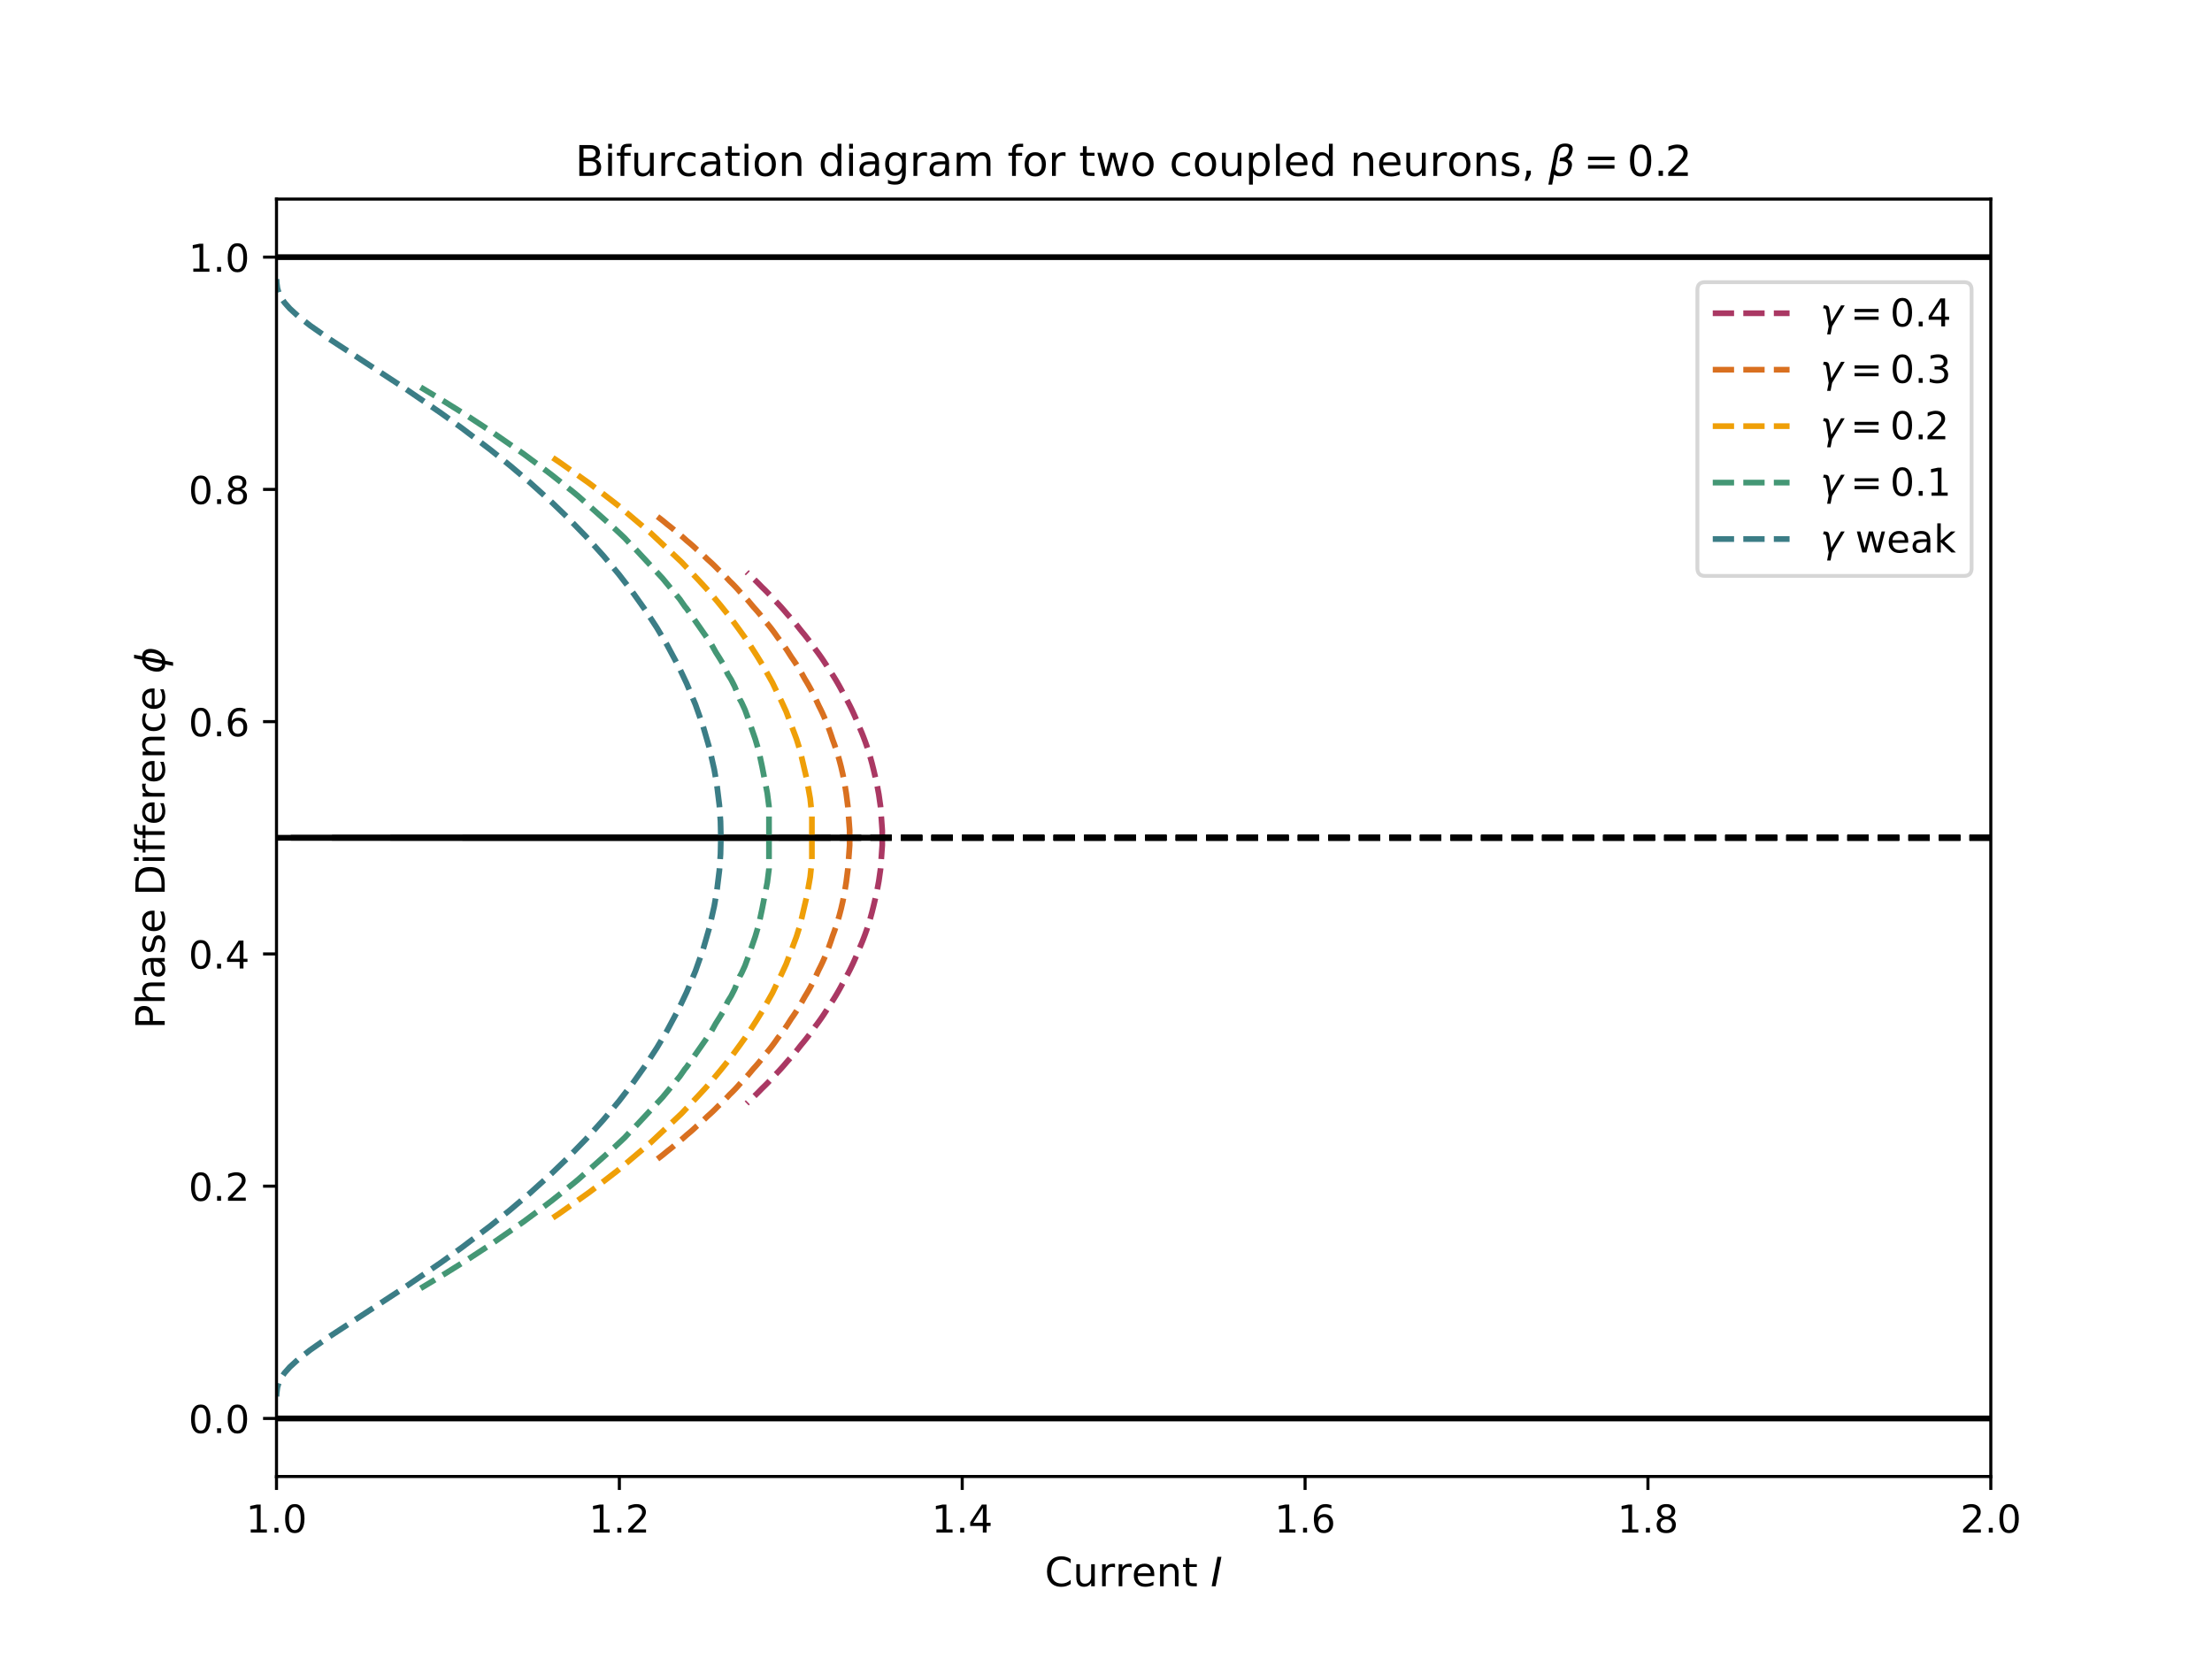 <?xml version="1.0" encoding="utf-8" standalone="no"?>
<!DOCTYPE svg PUBLIC "-//W3C//DTD SVG 1.1//EN"
  "http://www.w3.org/Graphics/SVG/1.1/DTD/svg11.dtd">
<!-- Created with matplotlib (https://matplotlib.org/) -->
<svg height="432pt" version="1.1" viewBox="0 0 576 432" width="576pt" xmlns="http://www.w3.org/2000/svg" xmlns:xlink="http://www.w3.org/1999/xlink">
 <defs>
  <style type="text/css">*{stroke-linecap:butt;stroke-linejoin:round;}</style>
 </defs>
 <g id="figure_1">
  <g id="patch_1">
   <path d="M 0 432 
L 576 432 
L 576 0 
L 0 0 
z
" style="fill:#ffffff;"/>
  </g>
  <g id="axes_1">
   <g id="patch_2">
    <path d="M 72 384.48 
L 518.4 384.48 
L 518.4 51.84 
L 72 51.84 
z
" style="fill:#ffffff;"/>
   </g>
   <g id="matplotlib.axis_1">
    <g id="xtick_1">
     <g id="line2d_1">
      <defs>
       <path d="M 0 0 
L 0 3.5 
" id="mbe4007306b" style="stroke:#000000;stroke-width:0.8;"/>
      </defs>
      <g>
       <use style="stroke:#000000;stroke-width:0.8;" x="72" xlink:href="#mbe4007306b" y="384.48"/>
      </g>
     </g>
     <g id="text_1">
      <!-- 1.0 -->
      <g transform="translate(64.048 399.078)scale(0.1 -0.1)">
       <defs>
        <path d="M 12.406 8.297 
L 28.516 8.297 
L 28.516 63.922 
L 10.984 60.406 
L 10.984 69.391 
L 28.422 72.906 
L 38.281 72.906 
L 38.281 8.297 
L 54.391 8.297 
L 54.391 0 
L 12.406 0 
z
" id="DejaVuSans-49"/>
        <path d="M 10.688 12.406 
L 21 12.406 
L 21 0 
L 10.688 0 
z
" id="DejaVuSans-46"/>
        <path d="M 31.781 66.406 
Q 24.172 66.406 20.328 58.906 
Q 16.5 51.422 16.5 36.375 
Q 16.5 21.391 20.328 13.891 
Q 24.172 6.391 31.781 6.391 
Q 39.453 6.391 43.281 13.891 
Q 47.125 21.391 47.125 36.375 
Q 47.125 51.422 43.281 58.906 
Q 39.453 66.406 31.781 66.406 
z
M 31.781 74.219 
Q 44.047 74.219 50.516 64.516 
Q 56.984 54.828 56.984 36.375 
Q 56.984 17.969 50.516 8.266 
Q 44.047 -1.422 31.781 -1.422 
Q 19.531 -1.422 13.062 8.266 
Q 6.594 17.969 6.594 36.375 
Q 6.594 54.828 13.062 64.516 
Q 19.531 74.219 31.781 74.219 
z
" id="DejaVuSans-48"/>
       </defs>
       <use xlink:href="#DejaVuSans-49"/>
       <use x="63.623" xlink:href="#DejaVuSans-46"/>
       <use x="95.41" xlink:href="#DejaVuSans-48"/>
      </g>
     </g>
    </g>
    <g id="xtick_2">
     <g id="line2d_2">
      <g>
       <use style="stroke:#000000;stroke-width:0.8;" x="161.28" xlink:href="#mbe4007306b" y="384.48"/>
      </g>
     </g>
     <g id="text_2">
      <!-- 1.2 -->
      <g transform="translate(153.328 399.078)scale(0.1 -0.1)">
       <defs>
        <path d="M 19.188 8.297 
L 53.609 8.297 
L 53.609 0 
L 7.328 0 
L 7.328 8.297 
Q 12.938 14.109 22.625 23.891 
Q 32.328 33.688 34.812 36.531 
Q 39.547 41.844 41.422 45.531 
Q 43.312 49.219 43.312 52.781 
Q 43.312 58.594 39.234 62.25 
Q 35.156 65.922 28.609 65.922 
Q 23.969 65.922 18.812 64.312 
Q 13.672 62.703 7.812 59.422 
L 7.812 69.391 
Q 13.766 71.781 18.938 73 
Q 24.125 74.219 28.422 74.219 
Q 39.75 74.219 46.484 68.547 
Q 53.219 62.891 53.219 53.422 
Q 53.219 48.922 51.531 44.891 
Q 49.859 40.875 45.406 35.406 
Q 44.188 33.984 37.641 27.219 
Q 31.109 20.453 19.188 8.297 
z
" id="DejaVuSans-50"/>
       </defs>
       <use xlink:href="#DejaVuSans-49"/>
       <use x="63.623" xlink:href="#DejaVuSans-46"/>
       <use x="95.41" xlink:href="#DejaVuSans-50"/>
      </g>
     </g>
    </g>
    <g id="xtick_3">
     <g id="line2d_3">
      <g>
       <use style="stroke:#000000;stroke-width:0.8;" x="250.56" xlink:href="#mbe4007306b" y="384.48"/>
      </g>
     </g>
     <g id="text_3">
      <!-- 1.4 -->
      <g transform="translate(242.608 399.078)scale(0.1 -0.1)">
       <defs>
        <path d="M 37.797 64.312 
L 12.891 25.391 
L 37.797 25.391 
z
M 35.203 72.906 
L 47.609 72.906 
L 47.609 25.391 
L 58.016 25.391 
L 58.016 17.188 
L 47.609 17.188 
L 47.609 0 
L 37.797 0 
L 37.797 17.188 
L 4.891 17.188 
L 4.891 26.703 
z
" id="DejaVuSans-52"/>
       </defs>
       <use xlink:href="#DejaVuSans-49"/>
       <use x="63.623" xlink:href="#DejaVuSans-46"/>
       <use x="95.41" xlink:href="#DejaVuSans-52"/>
      </g>
     </g>
    </g>
    <g id="xtick_4">
     <g id="line2d_4">
      <g>
       <use style="stroke:#000000;stroke-width:0.8;" x="339.84" xlink:href="#mbe4007306b" y="384.48"/>
      </g>
     </g>
     <g id="text_4">
      <!-- 1.6 -->
      <g transform="translate(331.888 399.078)scale(0.1 -0.1)">
       <defs>
        <path d="M 33.016 40.375 
Q 26.375 40.375 22.484 35.828 
Q 18.609 31.297 18.609 23.391 
Q 18.609 15.531 22.484 10.953 
Q 26.375 6.391 33.016 6.391 
Q 39.656 6.391 43.531 10.953 
Q 47.406 15.531 47.406 23.391 
Q 47.406 31.297 43.531 35.828 
Q 39.656 40.375 33.016 40.375 
z
M 52.594 71.297 
L 52.594 62.312 
Q 48.875 64.062 45.094 64.984 
Q 41.312 65.922 37.594 65.922 
Q 27.828 65.922 22.672 59.328 
Q 17.531 52.734 16.797 39.406 
Q 19.672 43.656 24.016 45.922 
Q 28.375 48.188 33.594 48.188 
Q 44.578 48.188 50.953 41.516 
Q 57.328 34.859 57.328 23.391 
Q 57.328 12.156 50.688 5.359 
Q 44.047 -1.422 33.016 -1.422 
Q 20.359 -1.422 13.672 8.266 
Q 6.984 17.969 6.984 36.375 
Q 6.984 53.656 15.188 63.938 
Q 23.391 74.219 37.203 74.219 
Q 40.922 74.219 44.703 73.484 
Q 48.484 72.75 52.594 71.297 
z
" id="DejaVuSans-54"/>
       </defs>
       <use xlink:href="#DejaVuSans-49"/>
       <use x="63.623" xlink:href="#DejaVuSans-46"/>
       <use x="95.41" xlink:href="#DejaVuSans-54"/>
      </g>
     </g>
    </g>
    <g id="xtick_5">
     <g id="line2d_5">
      <g>
       <use style="stroke:#000000;stroke-width:0.8;" x="429.12" xlink:href="#mbe4007306b" y="384.48"/>
      </g>
     </g>
     <g id="text_5">
      <!-- 1.8 -->
      <g transform="translate(421.168 399.078)scale(0.1 -0.1)">
       <defs>
        <path d="M 31.781 34.625 
Q 24.75 34.625 20.719 30.859 
Q 16.703 27.094 16.703 20.516 
Q 16.703 13.922 20.719 10.156 
Q 24.75 6.391 31.781 6.391 
Q 38.812 6.391 42.859 10.172 
Q 46.922 13.969 46.922 20.516 
Q 46.922 27.094 42.891 30.859 
Q 38.875 34.625 31.781 34.625 
z
M 21.922 38.812 
Q 15.578 40.375 12.031 44.719 
Q 8.5 49.078 8.5 55.328 
Q 8.5 64.062 14.719 69.141 
Q 20.953 74.219 31.781 74.219 
Q 42.672 74.219 48.875 69.141 
Q 55.078 64.062 55.078 55.328 
Q 55.078 49.078 51.531 44.719 
Q 48 40.375 41.703 38.812 
Q 48.828 37.156 52.797 32.312 
Q 56.781 27.484 56.781 20.516 
Q 56.781 9.906 50.312 4.234 
Q 43.844 -1.422 31.781 -1.422 
Q 19.734 -1.422 13.25 4.234 
Q 6.781 9.906 6.781 20.516 
Q 6.781 27.484 10.781 32.312 
Q 14.797 37.156 21.922 38.812 
z
M 18.312 54.391 
Q 18.312 48.734 21.844 45.562 
Q 25.391 42.391 31.781 42.391 
Q 38.141 42.391 41.719 45.562 
Q 45.312 48.734 45.312 54.391 
Q 45.312 60.062 41.719 63.234 
Q 38.141 66.406 31.781 66.406 
Q 25.391 66.406 21.844 63.234 
Q 18.312 60.062 18.312 54.391 
z
" id="DejaVuSans-56"/>
       </defs>
       <use xlink:href="#DejaVuSans-49"/>
       <use x="63.623" xlink:href="#DejaVuSans-46"/>
       <use x="95.41" xlink:href="#DejaVuSans-56"/>
      </g>
     </g>
    </g>
    <g id="xtick_6">
     <g id="line2d_6">
      <g>
       <use style="stroke:#000000;stroke-width:0.8;" x="518.4" xlink:href="#mbe4007306b" y="384.48"/>
      </g>
     </g>
     <g id="text_6">
      <!-- 2.0 -->
      <g transform="translate(510.448 399.078)scale(0.1 -0.1)">
       <use xlink:href="#DejaVuSans-50"/>
       <use x="63.623" xlink:href="#DejaVuSans-46"/>
       <use x="95.41" xlink:href="#DejaVuSans-48"/>
      </g>
     </g>
    </g>
    <g id="text_7">
     <!-- Current $I$ -->
     <g transform="translate(272.048 413.136)scale(0.105 -0.105)">
      <defs>
       <path d="M 64.406 67.281 
L 64.406 56.891 
Q 59.422 61.531 53.781 63.812 
Q 48.141 66.109 41.797 66.109 
Q 29.297 66.109 22.656 58.469 
Q 16.016 50.828 16.016 36.375 
Q 16.016 21.969 22.656 14.328 
Q 29.297 6.688 41.797 6.688 
Q 48.141 6.688 53.781 8.984 
Q 59.422 11.281 64.406 15.922 
L 64.406 5.609 
Q 59.234 2.094 53.438 0.328 
Q 47.656 -1.422 41.219 -1.422 
Q 24.656 -1.422 15.125 8.703 
Q 5.609 18.844 5.609 36.375 
Q 5.609 53.953 15.125 64.078 
Q 24.656 74.219 41.219 74.219 
Q 47.75 74.219 53.531 72.484 
Q 59.328 70.75 64.406 67.281 
z
" id="DejaVuSans-67"/>
       <path d="M 8.5 21.578 
L 8.5 54.688 
L 17.484 54.688 
L 17.484 21.922 
Q 17.484 14.156 20.5 10.266 
Q 23.531 6.391 29.594 6.391 
Q 36.859 6.391 41.078 11.031 
Q 45.312 15.672 45.312 23.688 
L 45.312 54.688 
L 54.297 54.688 
L 54.297 0 
L 45.312 0 
L 45.312 8.406 
Q 42.047 3.422 37.719 1 
Q 33.406 -1.422 27.688 -1.422 
Q 18.266 -1.422 13.375 4.438 
Q 8.5 10.297 8.5 21.578 
z
M 31.109 56 
z
" id="DejaVuSans-117"/>
       <path d="M 41.109 46.297 
Q 39.594 47.172 37.812 47.578 
Q 36.031 48 33.891 48 
Q 26.266 48 22.188 43.047 
Q 18.109 38.094 18.109 28.812 
L 18.109 0 
L 9.078 0 
L 9.078 54.688 
L 18.109 54.688 
L 18.109 46.188 
Q 20.953 51.172 25.484 53.578 
Q 30.031 56 36.531 56 
Q 37.453 56 38.578 55.875 
Q 39.703 55.766 41.062 55.516 
z
" id="DejaVuSans-114"/>
       <path d="M 56.203 29.594 
L 56.203 25.203 
L 14.891 25.203 
Q 15.484 15.922 20.484 11.062 
Q 25.484 6.203 34.422 6.203 
Q 39.594 6.203 44.453 7.469 
Q 49.312 8.734 54.109 11.281 
L 54.109 2.781 
Q 49.266 0.734 44.188 -0.344 
Q 39.109 -1.422 33.891 -1.422 
Q 20.797 -1.422 13.156 6.188 
Q 5.516 13.812 5.516 26.812 
Q 5.516 40.234 12.766 48.109 
Q 20.016 56 32.328 56 
Q 43.359 56 49.781 48.891 
Q 56.203 41.797 56.203 29.594 
z
M 47.219 32.234 
Q 47.125 39.594 43.094 43.984 
Q 39.062 48.391 32.422 48.391 
Q 24.906 48.391 20.391 44.141 
Q 15.875 39.891 15.188 32.172 
z
" id="DejaVuSans-101"/>
       <path d="M 54.891 33.016 
L 54.891 0 
L 45.906 0 
L 45.906 32.719 
Q 45.906 40.484 42.875 44.328 
Q 39.844 48.188 33.797 48.188 
Q 26.516 48.188 22.312 43.547 
Q 18.109 38.922 18.109 30.906 
L 18.109 0 
L 9.078 0 
L 9.078 54.688 
L 18.109 54.688 
L 18.109 46.188 
Q 21.344 51.125 25.703 53.562 
Q 30.078 56 35.797 56 
Q 45.219 56 50.047 50.172 
Q 54.891 44.344 54.891 33.016 
z
" id="DejaVuSans-110"/>
       <path d="M 18.312 70.219 
L 18.312 54.688 
L 36.812 54.688 
L 36.812 47.703 
L 18.312 47.703 
L 18.312 18.016 
Q 18.312 11.328 20.141 9.422 
Q 21.969 7.516 27.594 7.516 
L 36.812 7.516 
L 36.812 0 
L 27.594 0 
Q 17.188 0 13.234 3.875 
Q 9.281 7.766 9.281 18.016 
L 9.281 47.703 
L 2.688 47.703 
L 2.688 54.688 
L 9.281 54.688 
L 9.281 70.219 
z
" id="DejaVuSans-116"/>
       <path id="DejaVuSans-32"/>
       <path d="M 16.891 72.906 
L 26.812 72.906 
L 12.594 0 
L 2.688 0 
z
" id="DejaVuSans-Oblique-73"/>
      </defs>
      <use transform="translate(0 0.781)" xlink:href="#DejaVuSans-67"/>
      <use transform="translate(69.824 0.781)" xlink:href="#DejaVuSans-117"/>
      <use transform="translate(133.203 0.781)" xlink:href="#DejaVuSans-114"/>
      <use transform="translate(174.316 0.781)" xlink:href="#DejaVuSans-114"/>
      <use transform="translate(215.43 0.781)" xlink:href="#DejaVuSans-101"/>
      <use transform="translate(276.953 0.781)" xlink:href="#DejaVuSans-110"/>
      <use transform="translate(340.332 0.781)" xlink:href="#DejaVuSans-116"/>
      <use transform="translate(379.541 0.781)" xlink:href="#DejaVuSans-32"/>
      <use transform="translate(411.328 0.781)" xlink:href="#DejaVuSans-Oblique-73"/>
     </g>
    </g>
   </g>
   <g id="matplotlib.axis_2">
    <g id="ytick_1">
     <g id="line2d_7">
      <defs>
       <path d="M 0 0 
L -3.5 0 
" id="m3dbca6482a" style="stroke:#000000;stroke-width:0.8;"/>
      </defs>
      <g>
       <use style="stroke:#000000;stroke-width:0.8;" x="72" xlink:href="#m3dbca6482a" y="369.36"/>
      </g>
     </g>
     <g id="text_8">
      <!-- 0.0 -->
      <g transform="translate(49.097 373.159)scale(0.1 -0.1)">
       <use xlink:href="#DejaVuSans-48"/>
       <use x="63.623" xlink:href="#DejaVuSans-46"/>
       <use x="95.41" xlink:href="#DejaVuSans-48"/>
      </g>
     </g>
    </g>
    <g id="ytick_2">
     <g id="line2d_8">
      <g>
       <use style="stroke:#000000;stroke-width:0.8;" x="72" xlink:href="#m3dbca6482a" y="308.88"/>
      </g>
     </g>
     <g id="text_9">
      <!-- 0.2 -->
      <g transform="translate(49.097 312.679)scale(0.1 -0.1)">
       <use xlink:href="#DejaVuSans-48"/>
       <use x="63.623" xlink:href="#DejaVuSans-46"/>
       <use x="95.41" xlink:href="#DejaVuSans-50"/>
      </g>
     </g>
    </g>
    <g id="ytick_3">
     <g id="line2d_9">
      <g>
       <use style="stroke:#000000;stroke-width:0.8;" x="72" xlink:href="#m3dbca6482a" y="248.4"/>
      </g>
     </g>
     <g id="text_10">
      <!-- 0.4 -->
      <g transform="translate(49.097 252.199)scale(0.1 -0.1)">
       <use xlink:href="#DejaVuSans-48"/>
       <use x="63.623" xlink:href="#DejaVuSans-46"/>
       <use x="95.41" xlink:href="#DejaVuSans-52"/>
      </g>
     </g>
    </g>
    <g id="ytick_4">
     <g id="line2d_10">
      <g>
       <use style="stroke:#000000;stroke-width:0.8;" x="72" xlink:href="#m3dbca6482a" y="187.92"/>
      </g>
     </g>
     <g id="text_11">
      <!-- 0.6 -->
      <g transform="translate(49.097 191.719)scale(0.1 -0.1)">
       <use xlink:href="#DejaVuSans-48"/>
       <use x="63.623" xlink:href="#DejaVuSans-46"/>
       <use x="95.41" xlink:href="#DejaVuSans-54"/>
      </g>
     </g>
    </g>
    <g id="ytick_5">
     <g id="line2d_11">
      <g>
       <use style="stroke:#000000;stroke-width:0.8;" x="72" xlink:href="#m3dbca6482a" y="127.44"/>
      </g>
     </g>
     <g id="text_12">
      <!-- 0.8 -->
      <g transform="translate(49.097 131.239)scale(0.1 -0.1)">
       <use xlink:href="#DejaVuSans-48"/>
       <use x="63.623" xlink:href="#DejaVuSans-46"/>
       <use x="95.41" xlink:href="#DejaVuSans-56"/>
      </g>
     </g>
    </g>
    <g id="ytick_6">
     <g id="line2d_12">
      <g>
       <use style="stroke:#000000;stroke-width:0.8;" x="72" xlink:href="#m3dbca6482a" y="66.96"/>
      </g>
     </g>
     <g id="text_13">
      <!-- 1.0 -->
      <g transform="translate(49.097 70.759)scale(0.1 -0.1)">
       <use xlink:href="#DejaVuSans-49"/>
       <use x="63.623" xlink:href="#DejaVuSans-46"/>
       <use x="95.41" xlink:href="#DejaVuSans-48"/>
      </g>
     </g>
    </g>
    <g id="text_14">
     <!-- Phase Difference $\phi$ -->
     <g transform="translate(42.892 267.93)rotate(-90)scale(0.105 -0.105)">
      <defs>
       <path d="M 19.672 64.797 
L 19.672 37.406 
L 32.078 37.406 
Q 38.969 37.406 42.719 40.969 
Q 46.484 44.531 46.484 51.125 
Q 46.484 57.672 42.719 61.234 
Q 38.969 64.797 32.078 64.797 
z
M 9.812 72.906 
L 32.078 72.906 
Q 44.344 72.906 50.609 67.359 
Q 56.891 61.812 56.891 51.125 
Q 56.891 40.328 50.609 34.812 
Q 44.344 29.297 32.078 29.297 
L 19.672 29.297 
L 19.672 0 
L 9.812 0 
z
" id="DejaVuSans-80"/>
       <path d="M 54.891 33.016 
L 54.891 0 
L 45.906 0 
L 45.906 32.719 
Q 45.906 40.484 42.875 44.328 
Q 39.844 48.188 33.797 48.188 
Q 26.516 48.188 22.312 43.547 
Q 18.109 38.922 18.109 30.906 
L 18.109 0 
L 9.078 0 
L 9.078 75.984 
L 18.109 75.984 
L 18.109 46.188 
Q 21.344 51.125 25.703 53.562 
Q 30.078 56 35.797 56 
Q 45.219 56 50.047 50.172 
Q 54.891 44.344 54.891 33.016 
z
" id="DejaVuSans-104"/>
       <path d="M 34.281 27.484 
Q 23.391 27.484 19.188 25 
Q 14.984 22.516 14.984 16.5 
Q 14.984 11.719 18.141 8.906 
Q 21.297 6.109 26.703 6.109 
Q 34.188 6.109 38.703 11.406 
Q 43.219 16.703 43.219 25.484 
L 43.219 27.484 
z
M 52.203 31.203 
L 52.203 0 
L 43.219 0 
L 43.219 8.297 
Q 40.141 3.328 35.547 0.953 
Q 30.953 -1.422 24.312 -1.422 
Q 15.922 -1.422 10.953 3.297 
Q 6 8.016 6 15.922 
Q 6 25.141 12.172 29.828 
Q 18.359 34.516 30.609 34.516 
L 43.219 34.516 
L 43.219 35.406 
Q 43.219 41.609 39.141 45 
Q 35.062 48.391 27.688 48.391 
Q 23 48.391 18.547 47.266 
Q 14.109 46.141 10.016 43.891 
L 10.016 52.203 
Q 14.938 54.109 19.578 55.047 
Q 24.219 56 28.609 56 
Q 40.484 56 46.344 49.844 
Q 52.203 43.703 52.203 31.203 
z
" id="DejaVuSans-97"/>
       <path d="M 44.281 53.078 
L 44.281 44.578 
Q 40.484 46.531 36.375 47.5 
Q 32.281 48.484 27.875 48.484 
Q 21.188 48.484 17.844 46.438 
Q 14.5 44.391 14.5 40.281 
Q 14.5 37.156 16.891 35.375 
Q 19.281 33.594 26.516 31.984 
L 29.594 31.297 
Q 39.156 29.25 43.188 25.516 
Q 47.219 21.781 47.219 15.094 
Q 47.219 7.469 41.188 3.016 
Q 35.156 -1.422 24.609 -1.422 
Q 20.219 -1.422 15.453 -0.562 
Q 10.688 0.297 5.422 2 
L 5.422 11.281 
Q 10.406 8.688 15.234 7.391 
Q 20.062 6.109 24.812 6.109 
Q 31.156 6.109 34.562 8.281 
Q 37.984 10.453 37.984 14.406 
Q 37.984 18.062 35.516 20.016 
Q 33.062 21.969 24.703 23.781 
L 21.578 24.516 
Q 13.234 26.266 9.516 29.906 
Q 5.812 33.547 5.812 39.891 
Q 5.812 47.609 11.281 51.797 
Q 16.75 56 26.812 56 
Q 31.781 56 36.172 55.266 
Q 40.578 54.547 44.281 53.078 
z
" id="DejaVuSans-115"/>
       <path d="M 19.672 64.797 
L 19.672 8.109 
L 31.594 8.109 
Q 46.688 8.109 53.688 14.938 
Q 60.688 21.781 60.688 36.531 
Q 60.688 51.172 53.688 57.984 
Q 46.688 64.797 31.594 64.797 
z
M 9.812 72.906 
L 30.078 72.906 
Q 51.266 72.906 61.172 64.094 
Q 71.094 55.281 71.094 36.531 
Q 71.094 17.672 61.125 8.828 
Q 51.172 0 30.078 0 
L 9.812 0 
z
" id="DejaVuSans-68"/>
       <path d="M 9.422 54.688 
L 18.406 54.688 
L 18.406 0 
L 9.422 0 
z
M 9.422 75.984 
L 18.406 75.984 
L 18.406 64.594 
L 9.422 64.594 
z
" id="DejaVuSans-105"/>
       <path d="M 37.109 75.984 
L 37.109 68.5 
L 28.516 68.5 
Q 23.688 68.5 21.797 66.547 
Q 19.922 64.594 19.922 59.516 
L 19.922 54.688 
L 34.719 54.688 
L 34.719 47.703 
L 19.922 47.703 
L 19.922 0 
L 10.891 0 
L 10.891 47.703 
L 2.297 47.703 
L 2.297 54.688 
L 10.891 54.688 
L 10.891 58.5 
Q 10.891 67.625 15.141 71.797 
Q 19.391 75.984 28.609 75.984 
z
" id="DejaVuSans-102"/>
       <path d="M 48.781 52.594 
L 48.781 44.188 
Q 44.969 46.297 41.141 47.344 
Q 37.312 48.391 33.406 48.391 
Q 24.656 48.391 19.812 42.844 
Q 14.984 37.312 14.984 27.297 
Q 14.984 17.281 19.812 11.734 
Q 24.656 6.203 33.406 6.203 
Q 37.312 6.203 41.141 7.25 
Q 44.969 8.297 48.781 10.406 
L 48.781 2.094 
Q 45.016 0.344 40.984 -0.531 
Q 36.969 -1.422 32.422 -1.422 
Q 20.062 -1.422 12.781 6.344 
Q 5.516 14.109 5.516 27.297 
Q 5.516 40.672 12.859 48.328 
Q 20.219 56 33.016 56 
Q 37.156 56 41.109 55.141 
Q 45.062 54.297 48.781 52.594 
z
" id="DejaVuSans-99"/>
       <path d="M 46.734 75.984 
L 42.781 55.812 
Q 52.547 55.812 57.562 48.344 
Q 62.75 40.719 60.156 27.297 
Q 57.516 13.875 49.359 6.25 
Q 41.453 -1.219 31.688 -1.219 
L 27.875 -20.797 
L 18.953 -20.797 
L 22.75 -1.219 
Q 13.031 -1.219 7.953 6.25 
Q 2.781 13.875 5.422 27.297 
Q 8.016 40.719 16.156 48.344 
Q 24.125 55.812 33.844 55.812 
L 37.797 75.984 
z
M 33.25 6.781 
Q 38.766 6.781 43.5 11.812 
Q 48.688 17.438 50.688 27.297 
Q 52.641 37.062 49.516 42.781 
Q 46.734 47.797 41.219 47.797 
z
M 24.312 6.781 
L 32.281 47.797 
Q 26.812 47.797 22.078 42.781 
Q 16.75 37.062 14.891 27.297 
Q 13.031 17.438 16.062 11.812 
Q 18.797 6.781 24.312 6.781 
z
" id="DejaVuSans-Oblique-981"/>
      </defs>
      <use transform="translate(0 0.016)" xlink:href="#DejaVuSans-80"/>
      <use transform="translate(60.303 0.016)" xlink:href="#DejaVuSans-104"/>
      <use transform="translate(123.682 0.016)" xlink:href="#DejaVuSans-97"/>
      <use transform="translate(184.961 0.016)" xlink:href="#DejaVuSans-115"/>
      <use transform="translate(237.061 0.016)" xlink:href="#DejaVuSans-101"/>
      <use transform="translate(298.584 0.016)" xlink:href="#DejaVuSans-32"/>
      <use transform="translate(330.371 0.016)" xlink:href="#DejaVuSans-68"/>
      <use transform="translate(407.373 0.016)" xlink:href="#DejaVuSans-105"/>
      <use transform="translate(435.156 0.016)" xlink:href="#DejaVuSans-102"/>
      <use transform="translate(470.361 0.016)" xlink:href="#DejaVuSans-102"/>
      <use transform="translate(505.566 0.016)" xlink:href="#DejaVuSans-101"/>
      <use transform="translate(567.09 0.016)" xlink:href="#DejaVuSans-114"/>
      <use transform="translate(608.203 0.016)" xlink:href="#DejaVuSans-101"/>
      <use transform="translate(669.727 0.016)" xlink:href="#DejaVuSans-110"/>
      <use transform="translate(733.105 0.016)" xlink:href="#DejaVuSans-99"/>
      <use transform="translate(788.086 0.016)" xlink:href="#DejaVuSans-101"/>
      <use transform="translate(849.609 0.016)" xlink:href="#DejaVuSans-32"/>
      <use transform="translate(881.396 0.016)" xlink:href="#DejaVuSans-Oblique-981"/>
     </g>
    </g>
   </g>
   <g id="line2d_13">
    <path clip-path="url(#pb83ce147a9)" d="M 518.4 218.16 
L 229.737 218.16 
L 229.737 218.16 
" style="fill:none;stroke:#000000;stroke-dasharray:5.55,2.4;stroke-dashoffset:0;stroke-width:1.5;"/>
   </g>
   <g id="line2d_14">
    <path clip-path="url(#pb83ce147a9)" d="M 229.737 218.16 
L 121.153 218.16 
L 121.153 218.16 
" style="fill:none;stroke:#000000;stroke-linecap:square;stroke-width:1.5;"/>
   </g>
   <g id="line2d_15">
    <path clip-path="url(#pb83ce147a9)" d="M 229.737 218.16 
L 229.737 216.244 
L 229.29 210.031 
L 228.843 206.875 
L 228.396 204.464 
L 227.95 202.451 
L 227.503 200.54 
L 227.056 198.746 
L 226.609 197.131 
L 226.162 195.654 
L 225.715 194.29 
L 225.268 193.023 
L 224.822 191.836 
L 224.375 190.722 
L 223.928 189.668 
L 223.481 188.61 
L 223.034 187.516 
L 222.587 186.476 
L 222.141 185.486 
L 221.694 184.541 
L 221.247 183.638 
L 220.8 182.772 
L 220.353 181.943 
L 219.906 181.147 
L 219.459 180.322 
L 219.013 179.473 
L 218.566 178.656 
L 218.119 177.868 
L 217.672 177.109 
L 217.225 176.376 
L 216.778 175.669 
L 216.332 174.985 
L 215.885 174.324 
L 215.438 173.6 
L 214.991 172.89 
L 214.544 172.201 
L 214.097 171.535 
L 213.65 170.89 
L 213.204 170.264 
L 212.757 169.657 
L 212.31 169.069 
L 211.863 168.451 
L 211.416 167.817 
L 210.969 167.201 
L 210.523 166.602 
L 210.076 166.021 
L 209.629 165.456 
L 209.182 164.907 
L 208.735 164.374 
L 208.288 163.819 
L 207.841 163.244 
L 207.395 162.684 
L 206.948 162.139 
L 206.501 161.608 
L 206.054 161.093 
L 205.607 160.591 
L 205.16 160.101 
L 204.714 159.582 
L 204.267 159.055 
L 203.82 158.541 
L 203.373 158.041 
L 202.926 157.553 
L 202.479 157.078 
L 202.032 156.616 
L 201.586 156.158 
L 201.139 155.66 
L 200.692 155.174 
L 200.245 154.701 
L 199.798 154.239 
L 199.351 153.788 
L 198.905 153.35 
L 198.458 152.922 
L 198.011 152.462 
L 197.564 152.001 
L 197.117 151.552 
L 196.67 151.114 
L 196.223 150.686 
L 195.777 150.269 
L 195.33 149.862 
L 194.883 149.431 
L 194.436 148.994 
" style="fill:none;stroke:#aa3863;stroke-dasharray:5.55,2.4;stroke-dashoffset:0;stroke-width:1.5;"/>
   </g>
   <g id="line2d_16">
    <path clip-path="url(#pb83ce147a9)" d="M 229.737 218.16 
L 229.737 220.076 
L 229.29 226.289 
L 228.843 229.445 
L 228.396 231.856 
L 227.95 233.869 
L 227.503 235.78 
L 227.056 237.574 
L 226.609 239.189 
L 226.162 240.666 
L 225.715 242.03 
L 225.268 243.297 
L 224.822 244.484 
L 224.375 245.598 
L 223.928 246.652 
L 223.481 247.71 
L 223.034 248.804 
L 222.587 249.844 
L 222.141 250.834 
L 221.694 251.779 
L 221.247 252.682 
L 220.8 253.548 
L 220.353 254.377 
L 219.906 255.173 
L 219.459 255.998 
L 219.013 256.847 
L 218.566 257.664 
L 218.119 258.452 
L 217.672 259.211 
L 217.225 259.944 
L 216.778 260.651 
L 216.332 261.335 
L 215.885 261.996 
L 215.438 262.72 
L 214.991 263.43 
L 214.544 264.119 
L 214.097 264.785 
L 213.65 265.43 
L 213.204 266.056 
L 212.757 266.663 
L 212.31 267.251 
L 211.863 267.869 
L 211.416 268.503 
L 210.969 269.119 
L 210.523 269.718 
L 210.076 270.299 
L 209.629 270.864 
L 209.182 271.413 
L 208.735 271.946 
L 208.288 272.501 
L 207.841 273.076 
L 207.395 273.636 
L 206.948 274.181 
L 206.501 274.712 
L 206.054 275.227 
L 205.607 275.729 
L 205.16 276.219 
L 204.714 276.738 
L 204.267 277.265 
L 203.82 277.779 
L 203.373 278.279 
L 202.926 278.767 
L 202.479 279.242 
L 202.032 279.704 
L 201.586 280.162 
L 201.139 280.66 
L 200.692 281.146 
L 200.245 281.619 
L 199.798 282.081 
L 199.351 282.532 
L 198.905 282.97 
L 198.458 283.398 
L 198.011 283.858 
L 197.564 284.319 
L 197.117 284.768 
L 196.67 285.206 
L 196.223 285.634 
L 195.777 286.051 
L 195.33 286.458 
L 194.883 286.889 
L 194.436 287.326 
" style="fill:none;stroke:#aa3863;stroke-dasharray:5.55,2.4;stroke-dashoffset:0;stroke-width:1.5;"/>
   </g>
   <g id="line2d_17">
    <path clip-path="url(#pb83ce147a9)" d="M 518.4 218.16 
L 221.247 218.16 
L 221.247 218.16 
" style="fill:none;stroke:#000000;stroke-dasharray:5.55,2.4;stroke-dashoffset:0;stroke-width:1.5;"/>
   </g>
   <g id="line2d_18">
    <path clip-path="url(#pb83ce147a9)" d="M 221.247 218.16 
L 102.386 218.16 
L 102.386 218.16 
" style="fill:none;stroke:#000000;stroke-linecap:square;stroke-width:1.5;"/>
   </g>
   <g id="line2d_19">
    <path clip-path="url(#pb83ce147a9)" d="M 221.247 218.16 
L 221.247 216.227 
L 220.8 210.127 
L 220.353 206.594 
L 219.906 203.848 
L 219.459 201.598 
L 219.013 199.663 
L 218.566 197.951 
L 218.119 196.41 
L 217.672 195.008 
L 217.225 193.716 
L 216.778 192.497 
L 216.332 191.145 
L 215.885 189.886 
L 215.438 188.707 
L 214.991 187.599 
L 214.544 186.557 
L 214.097 185.572 
L 213.65 184.639 
L 213.204 183.756 
L 212.757 182.787 
L 212.31 181.82 
L 211.863 180.898 
L 211.416 180.02 
L 210.969 179.182 
L 210.523 178.382 
L 210.076 177.617 
L 209.629 176.887 
L 209.182 176.097 
L 208.735 175.287 
L 208.288 174.511 
L 207.841 173.765 
L 207.395 173.05 
L 206.948 172.364 
L 206.501 171.706 
L 206.054 171.073 
L 205.607 170.369 
L 205.16 169.666 
L 204.714 168.988 
L 204.267 168.335 
L 203.82 167.706 
L 203.373 167.102 
L 202.926 166.52 
L 202.479 165.941 
L 202.032 165.293 
L 201.586 164.669 
L 201.139 164.066 
L 200.692 163.484 
L 200.245 162.924 
L 199.798 162.383 
L 199.351 161.862 
L 198.905 161.281 
L 198.458 160.701 
L 198.011 160.14 
L 197.564 159.599 
L 197.117 159.076 
L 196.67 158.571 
L 196.223 158.084 
L 195.777 157.556 
L 195.33 157.014 
L 194.883 156.49 
L 194.436 155.984 
L 193.989 155.495 
L 193.542 155.022 
L 193.096 154.566 
L 192.649 154.065 
L 192.202 153.559 
L 191.755 153.069 
L 191.308 152.595 
L 190.861 152.137 
L 190.414 151.694 
L 189.968 151.265 
L 189.521 150.776 
L 189.074 150.303 
L 188.627 149.844 
L 188.18 149.4 
L 187.733 148.97 
L 187.287 148.555 
L 186.84 148.12 
L 186.393 147.662 
L 185.946 147.219 
L 185.499 146.789 
L 185.052 146.374 
L 184.605 145.972 
L 184.159 145.573 
L 183.712 145.132 
L 183.265 144.704 
L 182.818 144.29 
L 182.371 143.889 
L 181.924 143.501 
L 181.477 143.124 
L 181.031 142.7 
L 180.584 142.288 
L 180.137 141.889 
L 179.69 141.503 
L 179.243 141.129 
L 178.796 140.763 
L 178.35 140.355 
L 177.903 139.96 
L 177.456 139.576 
L 177.009 139.205 
L 176.562 138.846 
L 176.115 138.484 
L 175.668 138.093 
L 175.222 137.713 
L 174.775 137.346 
L 174.328 136.991 
L 173.881 136.646 
L 173.434 136.279 
L 172.987 135.905 
L 172.541 135.543 
L 172.094 135.192 
L 171.647 134.852 
L 171.2 134.514 
L 170.753 134.147 
L 170.306 133.79 
" style="fill:none;stroke:#d97020;stroke-dasharray:5.55,2.4;stroke-dashoffset:0;stroke-width:1.5;"/>
   </g>
   <g id="line2d_20">
    <path clip-path="url(#pb83ce147a9)" d="M 221.247 218.16 
L 221.247 220.093 
L 220.8 226.193 
L 220.353 229.726 
L 219.906 232.472 
L 219.459 234.722 
L 219.013 236.657 
L 218.566 238.369 
L 218.119 239.91 
L 217.672 241.312 
L 217.225 242.604 
L 216.778 243.823 
L 216.332 245.175 
L 215.885 246.434 
L 215.438 247.613 
L 214.991 248.721 
L 214.544 249.763 
L 214.097 250.748 
L 213.65 251.681 
L 213.204 252.564 
L 212.757 253.533 
L 212.31 254.5 
L 211.863 255.422 
L 211.416 256.3 
L 210.969 257.138 
L 210.523 257.938 
L 210.076 258.703 
L 209.629 259.433 
L 209.182 260.223 
L 208.735 261.033 
L 208.288 261.809 
L 207.841 262.555 
L 207.395 263.27 
L 206.948 263.956 
L 206.501 264.614 
L 206.054 265.247 
L 205.607 265.951 
L 205.16 266.654 
L 204.714 267.332 
L 204.267 267.985 
L 203.82 268.614 
L 203.373 269.218 
L 202.926 269.8 
L 202.479 270.379 
L 202.032 271.027 
L 201.586 271.651 
L 201.139 272.254 
L 200.692 272.836 
L 200.245 273.396 
L 199.798 273.937 
L 199.351 274.458 
L 198.905 275.039 
L 198.458 275.619 
L 198.011 276.18 
L 197.564 276.721 
L 197.117 277.244 
L 196.67 277.749 
L 196.223 278.236 
L 195.777 278.764 
L 195.33 279.306 
L 194.883 279.83 
L 194.436 280.336 
L 193.989 280.825 
L 193.542 281.298 
L 193.096 281.754 
L 192.649 282.255 
L 192.202 282.761 
L 191.755 283.251 
L 191.308 283.725 
L 190.861 284.183 
L 190.414 284.626 
L 189.968 285.055 
L 189.521 285.544 
L 189.074 286.017 
L 188.627 286.476 
L 188.18 286.92 
L 187.733 287.35 
L 187.287 287.765 
L 186.84 288.2 
L 186.393 288.658 
L 185.946 289.101 
L 185.499 289.531 
L 185.052 289.946 
L 184.605 290.348 
L 184.159 290.747 
L 183.712 291.188 
L 183.265 291.616 
L 182.818 292.03 
L 182.371 292.431 
L 181.924 292.819 
L 181.477 293.196 
L 181.031 293.62 
L 180.584 294.032 
L 180.137 294.431 
L 179.69 294.817 
L 179.243 295.191 
L 178.796 295.557 
L 178.35 295.965 
L 177.903 296.36 
L 177.456 296.744 
L 177.009 297.115 
L 176.562 297.474 
L 176.115 297.836 
L 175.668 298.227 
L 175.222 298.607 
L 174.775 298.974 
L 174.328 299.329 
L 173.881 299.674 
L 173.434 300.041 
L 172.987 300.415 
L 172.541 300.777 
L 172.094 301.128 
L 171.647 301.468 
L 171.2 301.806 
L 170.753 302.173 
L 170.306 302.53 
" style="fill:none;stroke:#d97020;stroke-dasharray:5.55,2.4;stroke-dashoffset:0;stroke-width:1.5;"/>
   </g>
   <g id="line2d_21">
    <path clip-path="url(#pb83ce147a9)" d="M 518.4 218.16 
L 211.416 218.16 
L 211.416 218.16 
" style="fill:none;stroke:#000000;stroke-dasharray:5.55,2.4;stroke-dashoffset:0;stroke-width:1.5;"/>
   </g>
   <g id="line2d_22">
    <path clip-path="url(#pb83ce147a9)" d="M 211.416 218.16 
L 87.193 218.16 
L 87.193 218.16 
" style="fill:none;stroke:#000000;stroke-linecap:square;stroke-width:1.5;"/>
   </g>
   <g id="line2d_23">
    <path clip-path="url(#pb83ce147a9)" d="M 211.416 218.16 
L 211.416 212.177 
L 210.969 207.944 
L 210.076 202.886 
L 208.288 195.24 
L 207.395 192.395 
L 204.714 185.272 
L 203.373 182.366 
L 202.479 180.552 
L 201.139 177.752 
L 198.458 172.99 
L 197.117 170.803 
L 195.33 168.012 
L 193.989 166.046 
L 192.649 164.173 
L 190.861 161.731 
L 189.521 159.986 
L 187.733 157.764 
L 186.84 156.68 
L 185.052 154.552 
L 183.712 153.012 
L 181.924 151.077 
L 177.456 146.346 
L 169.413 138.776 
L 160.923 131.59 
L 156.007 127.787 
L 153.326 125.762 
L 145.73 120.385 
L 142.155 117.991 
L 142.155 117.991 
" style="fill:none;stroke:#ef9f07;stroke-dasharray:5.55,2.4;stroke-dashoffset:0;stroke-width:1.5;"/>
   </g>
   <g id="line2d_24">
    <path clip-path="url(#pb83ce147a9)" d="M 211.416 218.16 
L 211.416 224.143 
L 210.969 228.376 
L 210.076 233.434 
L 208.288 241.08 
L 207.395 243.925 
L 204.714 251.048 
L 203.373 253.954 
L 202.479 255.768 
L 201.139 258.568 
L 198.458 263.33 
L 197.117 265.517 
L 195.33 268.308 
L 193.989 270.274 
L 192.649 272.147 
L 190.861 274.589 
L 189.521 276.334 
L 187.733 278.556 
L 186.84 279.64 
L 185.052 281.768 
L 183.712 283.308 
L 181.924 285.243 
L 177.456 289.974 
L 169.413 297.544 
L 160.923 304.73 
L 156.007 308.533 
L 153.326 310.558 
L 145.73 315.935 
L 142.155 318.329 
L 142.155 318.329 
" style="fill:none;stroke:#ef9f07;stroke-dasharray:5.55,2.4;stroke-dashoffset:0;stroke-width:1.5;"/>
   </g>
   <g id="line2d_25">
    <path clip-path="url(#pb83ce147a9)" d="M 518.4 218.16 
L 200.245 218.16 
L 200.245 218.16 
" style="fill:none;stroke:#000000;stroke-dasharray:5.55,2.4;stroke-dashoffset:0;stroke-width:1.5;"/>
   </g>
   <g id="line2d_26">
    <path clip-path="url(#pb83ce147a9)" d="M 200.245 218.16 
L 76.468 218.16 
L 76.468 218.16 
" style="fill:none;stroke:#000000;stroke-linecap:square;stroke-width:1.5;"/>
   </g>
   <g id="line2d_27">
    <path clip-path="url(#pb83ce147a9)" d="M 200.245 218.16 
L 200.245 210.025 
L 199.798 206.526 
L 198.458 199.65 
L 197.564 195.481 
L 196.67 192.454 
L 194.883 187.296 
L 193.989 184.834 
L 193.096 182.9 
L 192.649 182.105 
L 191.308 178.764 
L 190.414 177.005 
L 189.521 175.566 
L 188.18 172.714 
L 187.287 171.249 
L 186.393 169.838 
L 185.052 167.434 
L 178.796 158.472 
L 178.35 157.945 
L 177.009 156.018 
L 172.541 150.604 
L 171.2 149.156 
L 164.497 141.955 
L 164.05 141.592 
L 162.71 140.139 
L 161.369 138.867 
L 160.029 137.621 
L 150.645 129.254 
L 149.305 128.14 
L 143.496 123.532 
L 141.708 122.181 
L 136.346 118.195 
L 128.303 112.616 
L 122.047 108.518 
L 119.366 106.833 
L 115.791 104.605 
L 109.535 100.84 
L 109.535 100.84 
" style="fill:none;stroke:#449775;stroke-dasharray:5.55,2.4;stroke-dashoffset:0;stroke-width:1.5;"/>
   </g>
   <g id="line2d_28">
    <path clip-path="url(#pb83ce147a9)" d="M 200.245 218.16 
L 200.245 226.295 
L 199.798 229.794 
L 198.458 236.67 
L 197.564 240.839 
L 196.67 243.866 
L 194.883 249.024 
L 193.989 251.486 
L 193.096 253.42 
L 192.649 254.215 
L 191.308 257.556 
L 190.414 259.315 
L 189.521 260.754 
L 188.18 263.606 
L 187.287 265.071 
L 186.393 266.482 
L 185.052 268.886 
L 178.796 277.848 
L 178.35 278.375 
L 177.009 280.302 
L 172.541 285.716 
L 171.2 287.164 
L 164.497 294.365 
L 164.05 294.728 
L 162.71 296.181 
L 161.369 297.453 
L 160.029 298.699 
L 150.645 307.066 
L 149.305 308.18 
L 143.496 312.788 
L 141.708 314.139 
L 136.346 318.125 
L 128.303 323.704 
L 122.047 327.802 
L 119.366 329.487 
L 115.791 331.715 
L 109.535 335.48 
L 109.535 335.48 
" style="fill:none;stroke:#449775;stroke-dasharray:5.55,2.4;stroke-dashoffset:0;stroke-width:1.5;"/>
   </g>
   <g id="line2d_29">
    <path clip-path="url(#pb83ce147a9)" d="M 187.716 218.16 
L 187.618 222.393 
L 187.327 226.622 
L 186.662 232.046 
L 185.988 235.95 
L 184.703 241.629 
L 183.069 247.267 
L 181.096 252.854 
L 178.788 258.383 
L 176.743 262.702 
L 173.703 268.389 
L 171.034 272.875 
L 168.15 277.302 
L 164.668 282.207 
L 161.155 286.763 
L 157.204 291.503 
L 152.553 296.665 
L 147.638 301.715 
L 143.531 305.672 
L 137.911 310.755 
L 132.902 315.011 
L 127.733 319.177 
L 120.3 324.819 
L 114.796 328.782 
L 105.373 335.228 
L 96.065 341.322 
L 85.78 348.04 
L 80.807 351.513 
L 77.593 354.026 
L 75.469 355.969 
L 74.085 357.523 
L 73.152 358.896 
L 72.603 360.046 
L 72.246 361.231 
L 72.045 362.737 
L 72.004 363.643 
L 72.004 363.643 
" style="fill:none;stroke:#3b7d86;stroke-dasharray:5.55,2.4;stroke-dashoffset:0;stroke-width:1.5;"/>
   </g>
   <g id="line2d_30">
    <path clip-path="url(#pb83ce147a9)" d="M 187.716 218.16 
L 187.618 213.927 
L 187.327 209.698 
L 186.662 204.274 
L 185.988 200.37 
L 184.703 194.691 
L 183.069 189.053 
L 181.096 183.466 
L 178.788 177.937 
L 176.743 173.618 
L 173.703 167.931 
L 171.034 163.445 
L 168.15 159.018 
L 164.668 154.113 
L 161.155 149.557 
L 157.204 144.817 
L 152.553 139.655 
L 147.638 134.605 
L 143.531 130.648 
L 137.911 125.565 
L 132.902 121.309 
L 127.733 117.143 
L 120.3 111.501 
L 114.796 107.538 
L 105.373 101.092 
L 96.065 94.998 
L 85.78 88.28 
L 80.807 84.807 
L 77.593 82.294 
L 75.469 80.351 
L 74.085 78.797 
L 73.152 77.424 
L 72.603 76.274 
L 72.246 75.089 
L 72.045 73.583 
L 72.004 72.677 
L 72.004 72.677 
" style="fill:none;stroke:#3b7d86;stroke-dasharray:5.55,2.4;stroke-dashoffset:0;stroke-width:1.5;"/>
   </g>
   <g id="line2d_31">
    <path clip-path="url(#pb83ce147a9)" d="M 518.4 218.16 
L 229.623 218.16 
L 229.623 218.16 
" style="fill:none;stroke:#000000;stroke-dasharray:5.55,2.4;stroke-dashoffset:0;stroke-width:1.5;"/>
   </g>
   <g id="line2d_32">
    <path clip-path="url(#pb83ce147a9)" d="M 229.623 218.16 
L 72 218.16 
L 72 218.16 
" style="fill:none;stroke:#000000;stroke-linecap:square;stroke-width:1.5;"/>
   </g>
   <g id="line2d_33">
    <path clip-path="url(#pb83ce147a9)" d="M 518.4 369.36 
L 509.472 369.36 
L 505.008 369.36 
L 500.544 369.36 
L 496.08 369.36 
L 491.616 369.36 
L 487.152 369.36 
L 482.688 369.36 
L 478.224 369.36 
L 473.76 369.36 
L 469.296 369.36 
L 464.832 369.36 
L 460.368 369.36 
L 455.904 369.36 
L 451.44 369.36 
L 446.976 369.36 
L 442.512 369.36 
L 438.048 369.36 
L 433.584 369.36 
L 429.12 369.36 
L 424.656 369.36 
L 420.192 369.36 
L 415.728 369.36 
L 411.264 369.36 
L 406.8 369.36 
L 402.336 369.36 
L 397.872 369.36 
L 393.408 369.36 
L 388.944 369.36 
L 384.48 369.36 
L 380.016 369.36 
L 375.552 369.36 
L 371.088 369.36 
L 366.624 369.36 
L 362.16 369.36 
L 357.696 369.36 
L 353.232 369.36 
L 348.768 369.36 
L 344.304 369.36 
L 339.84 369.36 
L 335.376 369.36 
L 330.912 369.36 
L 326.448 369.36 
L 321.984 369.36 
L 317.52 369.36 
L 313.056 369.36 
L 308.592 369.36 
L 304.128 369.36 
L 299.664 369.36 
L 295.2 369.36 
L 290.736 369.36 
L 286.272 369.36 
L 281.808 369.36 
L 277.344 369.36 
L 272.88 369.36 
L 268.416 369.36 
L 263.952 369.36 
L 259.488 369.36 
L 255.024 369.36 
L 250.56 369.36 
L 246.096 369.36 
L 241.632 369.36 
L 237.168 369.36 
L 232.704 369.36 
L 228.24 369.36 
L 223.776 369.36 
L 219.312 369.36 
L 214.848 369.36 
L 210.384 369.36 
L 205.92 369.36 
L 201.456 369.36 
L 196.992 369.36 
L 192.528 369.36 
L 188.064 369.36 
L 183.6 369.36 
L 179.136 369.36 
L 174.672 369.36 
L 170.208 369.36 
L 165.744 369.36 
L 161.28 369.36 
L 156.816 369.36 
L 152.352 369.36 
L 147.888 369.36 
L 143.424 369.36 
L 138.96 369.36 
L 134.496 369.36 
L 130.032 369.36 
L 125.568 369.36 
L 121.104 369.36 
L 116.64 369.36 
L 112.176 369.36 
L 107.712 369.36 
L 103.248 369.36 
L 98.784 369.36 
L 94.32 369.36 
L 89.856 369.36 
L 85.392 369.36 
L 80.928 369.36 
L 76.464 369.36 
L 72 369.36 
" style="fill:none;stroke:#000000;stroke-linecap:square;stroke-width:1.5;"/>
   </g>
   <g id="line2d_34">
    <path clip-path="url(#pb83ce147a9)" d="M 518.4 66.96 
L 509.472 66.96 
L 505.008 66.96 
L 500.544 66.96 
L 496.08 66.96 
L 491.616 66.96 
L 487.152 66.96 
L 482.688 66.96 
L 478.224 66.96 
L 473.76 66.96 
L 469.296 66.96 
L 464.832 66.96 
L 460.368 66.96 
L 455.904 66.96 
L 451.44 66.96 
L 446.976 66.96 
L 442.512 66.96 
L 438.048 66.96 
L 433.584 66.96 
L 429.12 66.96 
L 424.656 66.96 
L 420.192 66.96 
L 415.728 66.96 
L 411.264 66.96 
L 406.8 66.96 
L 402.336 66.96 
L 397.872 66.96 
L 393.408 66.96 
L 388.944 66.96 
L 384.48 66.96 
L 380.016 66.96 
L 375.552 66.96 
L 371.088 66.96 
L 366.624 66.96 
L 362.16 66.96 
L 357.696 66.96 
L 353.232 66.96 
L 348.768 66.96 
L 344.304 66.96 
L 339.84 66.96 
L 335.376 66.96 
L 330.912 66.96 
L 326.448 66.96 
L 321.984 66.96 
L 317.52 66.96 
L 313.056 66.96 
L 308.592 66.96 
L 304.128 66.96 
L 299.664 66.96 
L 295.2 66.96 
L 290.736 66.96 
L 286.272 66.96 
L 281.808 66.96 
L 277.344 66.96 
L 272.88 66.96 
L 268.416 66.96 
L 263.952 66.96 
L 259.488 66.96 
L 255.024 66.96 
L 250.56 66.96 
L 246.096 66.96 
L 241.632 66.96 
L 237.168 66.96 
L 232.704 66.96 
L 228.24 66.96 
L 223.776 66.96 
L 219.312 66.96 
L 214.848 66.96 
L 210.384 66.96 
L 205.92 66.96 
L 201.456 66.96 
L 196.992 66.96 
L 192.528 66.96 
L 188.064 66.96 
L 183.6 66.96 
L 179.136 66.96 
L 174.672 66.96 
L 170.208 66.96 
L 165.744 66.96 
L 161.28 66.96 
L 156.816 66.96 
L 152.352 66.96 
L 147.888 66.96 
L 143.424 66.96 
L 138.96 66.96 
L 134.496 66.96 
L 130.032 66.96 
L 125.568 66.96 
L 121.104 66.96 
L 116.64 66.96 
L 112.176 66.96 
L 107.712 66.96 
L 103.248 66.96 
L 98.784 66.96 
L 94.32 66.96 
L 89.856 66.96 
L 85.392 66.96 
L 80.928 66.96 
L 76.464 66.96 
L 72 66.96 
" style="fill:none;stroke:#000000;stroke-linecap:square;stroke-width:1.5;"/>
   </g>
   <g id="patch_3">
    <path d="M 72 384.48 
L 72 51.84 
" style="fill:none;stroke:#000000;stroke-linecap:square;stroke-linejoin:miter;stroke-width:0.8;"/>
   </g>
   <g id="patch_4">
    <path d="M 518.4 384.48 
L 518.4 51.84 
" style="fill:none;stroke:#000000;stroke-linecap:square;stroke-linejoin:miter;stroke-width:0.8;"/>
   </g>
   <g id="patch_5">
    <path d="M 72 384.48 
L 518.4 384.48 
" style="fill:none;stroke:#000000;stroke-linecap:square;stroke-linejoin:miter;stroke-width:0.8;"/>
   </g>
   <g id="patch_6">
    <path d="M 72 51.84 
L 518.4 51.84 
" style="fill:none;stroke:#000000;stroke-linecap:square;stroke-linejoin:miter;stroke-width:0.8;"/>
   </g>
   <g id="text_15">
    <!-- Bifurcation diagram for two coupled neurons, $\beta=0.2$ -->
    <g transform="translate(149.78 45.84)scale(0.11 -0.11)">
     <defs>
      <path d="M 19.672 34.812 
L 19.672 8.109 
L 35.5 8.109 
Q 43.453 8.109 47.281 11.406 
Q 51.125 14.703 51.125 21.484 
Q 51.125 28.328 47.281 31.562 
Q 43.453 34.812 35.5 34.812 
z
M 19.672 64.797 
L 19.672 42.828 
L 34.281 42.828 
Q 41.5 42.828 45.031 45.531 
Q 48.578 48.25 48.578 53.812 
Q 48.578 59.328 45.031 62.062 
Q 41.5 64.797 34.281 64.797 
z
M 9.812 72.906 
L 35.016 72.906 
Q 46.297 72.906 52.391 68.219 
Q 58.5 63.531 58.5 54.891 
Q 58.5 48.188 55.375 44.234 
Q 52.25 40.281 46.188 39.312 
Q 53.469 37.75 57.5 32.781 
Q 61.531 27.828 61.531 20.406 
Q 61.531 10.641 54.891 5.312 
Q 48.25 0 35.984 0 
L 9.812 0 
z
" id="DejaVuSans-66"/>
      <path d="M 30.609 48.391 
Q 23.391 48.391 19.188 42.75 
Q 14.984 37.109 14.984 27.297 
Q 14.984 17.484 19.156 11.844 
Q 23.344 6.203 30.609 6.203 
Q 37.797 6.203 41.984 11.859 
Q 46.188 17.531 46.188 27.297 
Q 46.188 37.016 41.984 42.703 
Q 37.797 48.391 30.609 48.391 
z
M 30.609 56 
Q 42.328 56 49.016 48.375 
Q 55.719 40.766 55.719 27.297 
Q 55.719 13.875 49.016 6.219 
Q 42.328 -1.422 30.609 -1.422 
Q 18.844 -1.422 12.172 6.219 
Q 5.516 13.875 5.516 27.297 
Q 5.516 40.766 12.172 48.375 
Q 18.844 56 30.609 56 
z
" id="DejaVuSans-111"/>
      <path d="M 45.406 46.391 
L 45.406 75.984 
L 54.391 75.984 
L 54.391 0 
L 45.406 0 
L 45.406 8.203 
Q 42.578 3.328 38.25 0.953 
Q 33.938 -1.422 27.875 -1.422 
Q 17.969 -1.422 11.734 6.484 
Q 5.516 14.406 5.516 27.297 
Q 5.516 40.188 11.734 48.094 
Q 17.969 56 27.875 56 
Q 33.938 56 38.25 53.625 
Q 42.578 51.266 45.406 46.391 
z
M 14.797 27.297 
Q 14.797 17.391 18.875 11.75 
Q 22.953 6.109 30.078 6.109 
Q 37.203 6.109 41.297 11.75 
Q 45.406 17.391 45.406 27.297 
Q 45.406 37.203 41.297 42.844 
Q 37.203 48.484 30.078 48.484 
Q 22.953 48.484 18.875 42.844 
Q 14.797 37.203 14.797 27.297 
z
" id="DejaVuSans-100"/>
      <path d="M 45.406 27.984 
Q 45.406 37.75 41.375 43.109 
Q 37.359 48.484 30.078 48.484 
Q 22.859 48.484 18.828 43.109 
Q 14.797 37.75 14.797 27.984 
Q 14.797 18.266 18.828 12.891 
Q 22.859 7.516 30.078 7.516 
Q 37.359 7.516 41.375 12.891 
Q 45.406 18.266 45.406 27.984 
z
M 54.391 6.781 
Q 54.391 -7.172 48.188 -13.984 
Q 42 -20.797 29.203 -20.797 
Q 24.469 -20.797 20.266 -20.094 
Q 16.062 -19.391 12.109 -17.922 
L 12.109 -9.188 
Q 16.062 -11.328 19.922 -12.344 
Q 23.781 -13.375 27.781 -13.375 
Q 36.625 -13.375 41.016 -8.766 
Q 45.406 -4.156 45.406 5.172 
L 45.406 9.625 
Q 42.625 4.781 38.281 2.391 
Q 33.938 0 27.875 0 
Q 17.828 0 11.672 7.656 
Q 5.516 15.328 5.516 27.984 
Q 5.516 40.672 11.672 48.328 
Q 17.828 56 27.875 56 
Q 33.938 56 38.281 53.609 
Q 42.625 51.219 45.406 46.391 
L 45.406 54.688 
L 54.391 54.688 
z
" id="DejaVuSans-103"/>
      <path d="M 52 44.188 
Q 55.375 50.25 60.062 53.125 
Q 64.75 56 71.094 56 
Q 79.641 56 84.281 50.016 
Q 88.922 44.047 88.922 33.016 
L 88.922 0 
L 79.891 0 
L 79.891 32.719 
Q 79.891 40.578 77.094 44.375 
Q 74.312 48.188 68.609 48.188 
Q 61.625 48.188 57.562 43.547 
Q 53.516 38.922 53.516 30.906 
L 53.516 0 
L 44.484 0 
L 44.484 32.719 
Q 44.484 40.625 41.703 44.406 
Q 38.922 48.188 33.109 48.188 
Q 26.219 48.188 22.156 43.531 
Q 18.109 38.875 18.109 30.906 
L 18.109 0 
L 9.078 0 
L 9.078 54.688 
L 18.109 54.688 
L 18.109 46.188 
Q 21.188 51.219 25.484 53.609 
Q 29.781 56 35.688 56 
Q 41.656 56 45.828 52.969 
Q 50 49.953 52 44.188 
z
" id="DejaVuSans-109"/>
      <path d="M 4.203 54.688 
L 13.188 54.688 
L 24.422 12.016 
L 35.594 54.688 
L 46.188 54.688 
L 57.422 12.016 
L 68.609 54.688 
L 77.594 54.688 
L 63.281 0 
L 52.688 0 
L 40.922 44.828 
L 29.109 0 
L 18.5 0 
z
" id="DejaVuSans-119"/>
      <path d="M 18.109 8.203 
L 18.109 -20.797 
L 9.078 -20.797 
L 9.078 54.688 
L 18.109 54.688 
L 18.109 46.391 
Q 20.953 51.266 25.266 53.625 
Q 29.594 56 35.594 56 
Q 45.562 56 51.781 48.094 
Q 58.016 40.188 58.016 27.297 
Q 58.016 14.406 51.781 6.484 
Q 45.562 -1.422 35.594 -1.422 
Q 29.594 -1.422 25.266 0.953 
Q 20.953 3.328 18.109 8.203 
z
M 48.688 27.297 
Q 48.688 37.203 44.609 42.844 
Q 40.531 48.484 33.406 48.484 
Q 26.266 48.484 22.188 42.844 
Q 18.109 37.203 18.109 27.297 
Q 18.109 17.391 22.188 11.75 
Q 26.266 6.109 33.406 6.109 
Q 40.531 6.109 44.609 11.75 
Q 48.688 17.391 48.688 27.297 
z
" id="DejaVuSans-112"/>
      <path d="M 9.422 75.984 
L 18.406 75.984 
L 18.406 0 
L 9.422 0 
z
" id="DejaVuSans-108"/>
      <path d="M 11.719 12.406 
L 22.016 12.406 
L 22.016 4 
L 14.016 -11.625 
L 7.719 -11.625 
L 11.719 4 
z
" id="DejaVuSans-44"/>
      <path d="M 13.625 3.375 
L 8.938 -20.797 
L -0.094 -20.797 
L 14.5 54.344 
Q 18.844 76.609 39.656 76.609 
Q 60.75 76.609 57.172 57.812 
Q 54.734 44.438 45.219 39.547 
Q 58.016 35.156 55.516 22.125 
Q 51.125 -1.078 27.484 -1.031 
Q 17.141 -0.984 13.625 3.375 
z
M 15.922 15.094 
Q 19.672 6.594 29.297 6.641 
Q 43.359 6.641 46.344 21.969 
Q 49.031 35.75 26.172 34.672 
L 27.781 42.969 
Q 45.453 42.672 48.531 58.594 
Q 50.641 69.344 39.203 69.281 
Q 26.422 69.281 23.484 54.047 
z
" id="DejaVuSans-Oblique-946"/>
      <path d="M 10.594 45.406 
L 73.188 45.406 
L 73.188 37.203 
L 10.594 37.203 
z
M 10.594 25.484 
L 73.188 25.484 
L 73.188 17.188 
L 10.594 17.188 
z
" id="DejaVuSans-61"/>
     </defs>
     <use transform="translate(0 0.391)" xlink:href="#DejaVuSans-66"/>
     <use transform="translate(68.604 0.391)" xlink:href="#DejaVuSans-105"/>
     <use transform="translate(96.387 0.391)" xlink:href="#DejaVuSans-102"/>
     <use transform="translate(131.592 0.391)" xlink:href="#DejaVuSans-117"/>
     <use transform="translate(194.971 0.391)" xlink:href="#DejaVuSans-114"/>
     <use transform="translate(236.084 0.391)" xlink:href="#DejaVuSans-99"/>
     <use transform="translate(291.064 0.391)" xlink:href="#DejaVuSans-97"/>
     <use transform="translate(352.344 0.391)" xlink:href="#DejaVuSans-116"/>
     <use transform="translate(391.553 0.391)" xlink:href="#DejaVuSans-105"/>
     <use transform="translate(419.336 0.391)" xlink:href="#DejaVuSans-111"/>
     <use transform="translate(480.518 0.391)" xlink:href="#DejaVuSans-110"/>
     <use transform="translate(543.896 0.391)" xlink:href="#DejaVuSans-32"/>
     <use transform="translate(575.684 0.391)" xlink:href="#DejaVuSans-100"/>
     <use transform="translate(639.16 0.391)" xlink:href="#DejaVuSans-105"/>
     <use transform="translate(666.943 0.391)" xlink:href="#DejaVuSans-97"/>
     <use transform="translate(728.223 0.391)" xlink:href="#DejaVuSans-103"/>
     <use transform="translate(791.699 0.391)" xlink:href="#DejaVuSans-114"/>
     <use transform="translate(832.812 0.391)" xlink:href="#DejaVuSans-97"/>
     <use transform="translate(894.092 0.391)" xlink:href="#DejaVuSans-109"/>
     <use transform="translate(991.504 0.391)" xlink:href="#DejaVuSans-32"/>
     <use transform="translate(1023.291 0.391)" xlink:href="#DejaVuSans-102"/>
     <use transform="translate(1058.496 0.391)" xlink:href="#DejaVuSans-111"/>
     <use transform="translate(1119.678 0.391)" xlink:href="#DejaVuSans-114"/>
     <use transform="translate(1160.791 0.391)" xlink:href="#DejaVuSans-32"/>
     <use transform="translate(1192.578 0.391)" xlink:href="#DejaVuSans-116"/>
     <use transform="translate(1231.787 0.391)" xlink:href="#DejaVuSans-119"/>
     <use transform="translate(1313.574 0.391)" xlink:href="#DejaVuSans-111"/>
     <use transform="translate(1374.756 0.391)" xlink:href="#DejaVuSans-32"/>
     <use transform="translate(1406.543 0.391)" xlink:href="#DejaVuSans-99"/>
     <use transform="translate(1461.523 0.391)" xlink:href="#DejaVuSans-111"/>
     <use transform="translate(1522.705 0.391)" xlink:href="#DejaVuSans-117"/>
     <use transform="translate(1586.084 0.391)" xlink:href="#DejaVuSans-112"/>
     <use transform="translate(1649.561 0.391)" xlink:href="#DejaVuSans-108"/>
     <use transform="translate(1677.344 0.391)" xlink:href="#DejaVuSans-101"/>
     <use transform="translate(1738.867 0.391)" xlink:href="#DejaVuSans-100"/>
     <use transform="translate(1802.344 0.391)" xlink:href="#DejaVuSans-32"/>
     <use transform="translate(1834.131 0.391)" xlink:href="#DejaVuSans-110"/>
     <use transform="translate(1897.51 0.391)" xlink:href="#DejaVuSans-101"/>
     <use transform="translate(1959.033 0.391)" xlink:href="#DejaVuSans-117"/>
     <use transform="translate(2022.412 0.391)" xlink:href="#DejaVuSans-114"/>
     <use transform="translate(2063.525 0.391)" xlink:href="#DejaVuSans-111"/>
     <use transform="translate(2124.707 0.391)" xlink:href="#DejaVuSans-110"/>
     <use transform="translate(2188.086 0.391)" xlink:href="#DejaVuSans-115"/>
     <use transform="translate(2240.186 0.391)" xlink:href="#DejaVuSans-44"/>
     <use transform="translate(2271.973 0.391)" xlink:href="#DejaVuSans-32"/>
     <use transform="translate(2303.76 0.391)" xlink:href="#DejaVuSans-Oblique-946"/>
     <use transform="translate(2387.061 0.391)" xlink:href="#DejaVuSans-61"/>
     <use transform="translate(2490.332 0.391)" xlink:href="#DejaVuSans-48"/>
     <use transform="translate(2553.955 0.391)" xlink:href="#DejaVuSans-46"/>
     <use transform="translate(2580.242 0.391)" xlink:href="#DejaVuSans-50"/>
    </g>
   </g>
   <g id="legend_1">
    <g id="patch_7">
     <path d="M 444 149.966 
L 511.4 149.966 
Q 513.4 149.966 513.4 147.966 
L 513.4 75.472 
Q 513.4 73.472 511.4 73.472 
L 444 73.472 
Q 442 73.472 442 75.472 
L 442 147.966 
Q 442 149.966 444 149.966 
z
" style="fill:#ffffff;opacity:0.8;stroke:#cccccc;stroke-linejoin:miter;"/>
    </g>
    <g id="line2d_35">
     <path d="M 446 81.57 
L 466 81.57 
" style="fill:none;stroke:#aa3863;stroke-dasharray:5.55,2.4;stroke-dashoffset:0;stroke-width:1.5;"/>
    </g>
    <g id="line2d_36"/>
    <g id="text_16">
     <!-- $\gamma = 0.4$ -->
     <g transform="translate(474 85.07)scale(0.1 -0.1)">
      <defs>
       <path d="M 23.297 46.094 
L 28.719 12.312 
L 54 54.688 
L 63.531 54.688 
L 30.812 0 
L 26.766 -20.797 
L 17.781 -20.797 
L 21.828 0 
L 15.438 40.828 
Q 14.453 46.969 9.812 46.969 
L 7.422 46.969 
L 8.891 54.688 
L 12.312 54.688 
Q 21.922 54.688 23.297 46.094 
z
" id="DejaVuSans-Oblique-947"/>
      </defs>
      <use transform="translate(0 0.781)" xlink:href="#DejaVuSans-Oblique-947"/>
      <use transform="translate(78.662 0.781)" xlink:href="#DejaVuSans-61"/>
      <use transform="translate(181.934 0.781)" xlink:href="#DejaVuSans-48"/>
      <use transform="translate(245.557 0.781)" xlink:href="#DejaVuSans-46"/>
      <use transform="translate(277.344 0.781)" xlink:href="#DejaVuSans-52"/>
     </g>
    </g>
    <g id="line2d_37">
     <path d="M 446 96.269 
L 466 96.269 
" style="fill:none;stroke:#d97020;stroke-dasharray:5.55,2.4;stroke-dashoffset:0;stroke-width:1.5;"/>
    </g>
    <g id="line2d_38"/>
    <g id="text_17">
     <!-- $\gamma = 0.3$ -->
     <g transform="translate(474 99.769)scale(0.1 -0.1)">
      <defs>
       <path d="M 40.578 39.312 
Q 47.656 37.797 51.625 33 
Q 55.609 28.219 55.609 21.188 
Q 55.609 10.406 48.188 4.484 
Q 40.766 -1.422 27.094 -1.422 
Q 22.516 -1.422 17.656 -0.516 
Q 12.797 0.391 7.625 2.203 
L 7.625 11.719 
Q 11.719 9.328 16.594 8.109 
Q 21.484 6.891 26.812 6.891 
Q 36.078 6.891 40.938 10.547 
Q 45.797 14.203 45.797 21.188 
Q 45.797 27.641 41.281 31.266 
Q 36.766 34.906 28.719 34.906 
L 20.219 34.906 
L 20.219 43.016 
L 29.109 43.016 
Q 36.375 43.016 40.234 45.922 
Q 44.094 48.828 44.094 54.297 
Q 44.094 59.906 40.109 62.906 
Q 36.141 65.922 28.719 65.922 
Q 24.656 65.922 20.016 65.031 
Q 15.375 64.156 9.812 62.312 
L 9.812 71.094 
Q 15.438 72.656 20.344 73.438 
Q 25.25 74.219 29.594 74.219 
Q 40.828 74.219 47.359 69.109 
Q 53.906 64.016 53.906 55.328 
Q 53.906 49.266 50.438 45.094 
Q 46.969 40.922 40.578 39.312 
z
" id="DejaVuSans-51"/>
      </defs>
      <use transform="translate(0 0.781)" xlink:href="#DejaVuSans-Oblique-947"/>
      <use transform="translate(78.662 0.781)" xlink:href="#DejaVuSans-61"/>
      <use transform="translate(181.934 0.781)" xlink:href="#DejaVuSans-48"/>
      <use transform="translate(245.557 0.781)" xlink:href="#DejaVuSans-46"/>
      <use transform="translate(277.344 0.781)" xlink:href="#DejaVuSans-51"/>
     </g>
    </g>
    <g id="line2d_39">
     <path d="M 446 110.967 
L 466 110.967 
" style="fill:none;stroke:#ef9f07;stroke-dasharray:5.55,2.4;stroke-dashoffset:0;stroke-width:1.5;"/>
    </g>
    <g id="line2d_40"/>
    <g id="text_18">
     <!-- $\gamma = 0.2$ -->
     <g transform="translate(474 114.467)scale(0.1 -0.1)">
      <use transform="translate(0 0.781)" xlink:href="#DejaVuSans-Oblique-947"/>
      <use transform="translate(78.662 0.781)" xlink:href="#DejaVuSans-61"/>
      <use transform="translate(181.934 0.781)" xlink:href="#DejaVuSans-48"/>
      <use transform="translate(245.557 0.781)" xlink:href="#DejaVuSans-46"/>
      <use transform="translate(271.844 0.781)" xlink:href="#DejaVuSans-50"/>
     </g>
    </g>
    <g id="line2d_41">
     <path d="M 446 125.666 
L 466 125.666 
" style="fill:none;stroke:#449775;stroke-dasharray:5.55,2.4;stroke-dashoffset:0;stroke-width:1.5;"/>
    </g>
    <g id="line2d_42"/>
    <g id="text_19">
     <!-- $\gamma = 0.1$ -->
     <g transform="translate(474 129.166)scale(0.1 -0.1)">
      <use transform="translate(0 0.781)" xlink:href="#DejaVuSans-Oblique-947"/>
      <use transform="translate(78.662 0.781)" xlink:href="#DejaVuSans-61"/>
      <use transform="translate(181.934 0.781)" xlink:href="#DejaVuSans-48"/>
      <use transform="translate(245.557 0.781)" xlink:href="#DejaVuSans-46"/>
      <use transform="translate(277.344 0.781)" xlink:href="#DejaVuSans-49"/>
     </g>
    </g>
    <g id="line2d_43">
     <path d="M 446 140.366 
L 466 140.366 
" style="fill:none;stroke:#3b7d86;stroke-dasharray:5.55,2.4;stroke-dashoffset:0;stroke-width:1.5;"/>
    </g>
    <g id="line2d_44"/>
    <g id="text_20">
     <!-- $\gamma$ weak -->
     <g transform="translate(474 143.866)scale(0.1 -0.1)">
      <defs>
       <path d="M 9.078 75.984 
L 18.109 75.984 
L 18.109 31.109 
L 44.922 54.688 
L 56.391 54.688 
L 27.391 29.109 
L 57.625 0 
L 45.906 0 
L 18.109 26.703 
L 18.109 0 
L 9.078 0 
z
" id="DejaVuSans-107"/>
      </defs>
      <use transform="translate(0 0.016)" xlink:href="#DejaVuSans-Oblique-947"/>
      <use transform="translate(59.18 0.016)" xlink:href="#DejaVuSans-32"/>
      <use transform="translate(90.967 0.016)" xlink:href="#DejaVuSans-119"/>
      <use transform="translate(172.754 0.016)" xlink:href="#DejaVuSans-101"/>
      <use transform="translate(234.277 0.016)" xlink:href="#DejaVuSans-97"/>
      <use transform="translate(295.557 0.016)" xlink:href="#DejaVuSans-107"/>
     </g>
    </g>
   </g>
  </g>
 </g>
 <defs>
  <clipPath id="pb83ce147a9">
   <rect height="332.64" width="446.4" x="72" y="51.84"/>
  </clipPath>
 </defs>
</svg>
